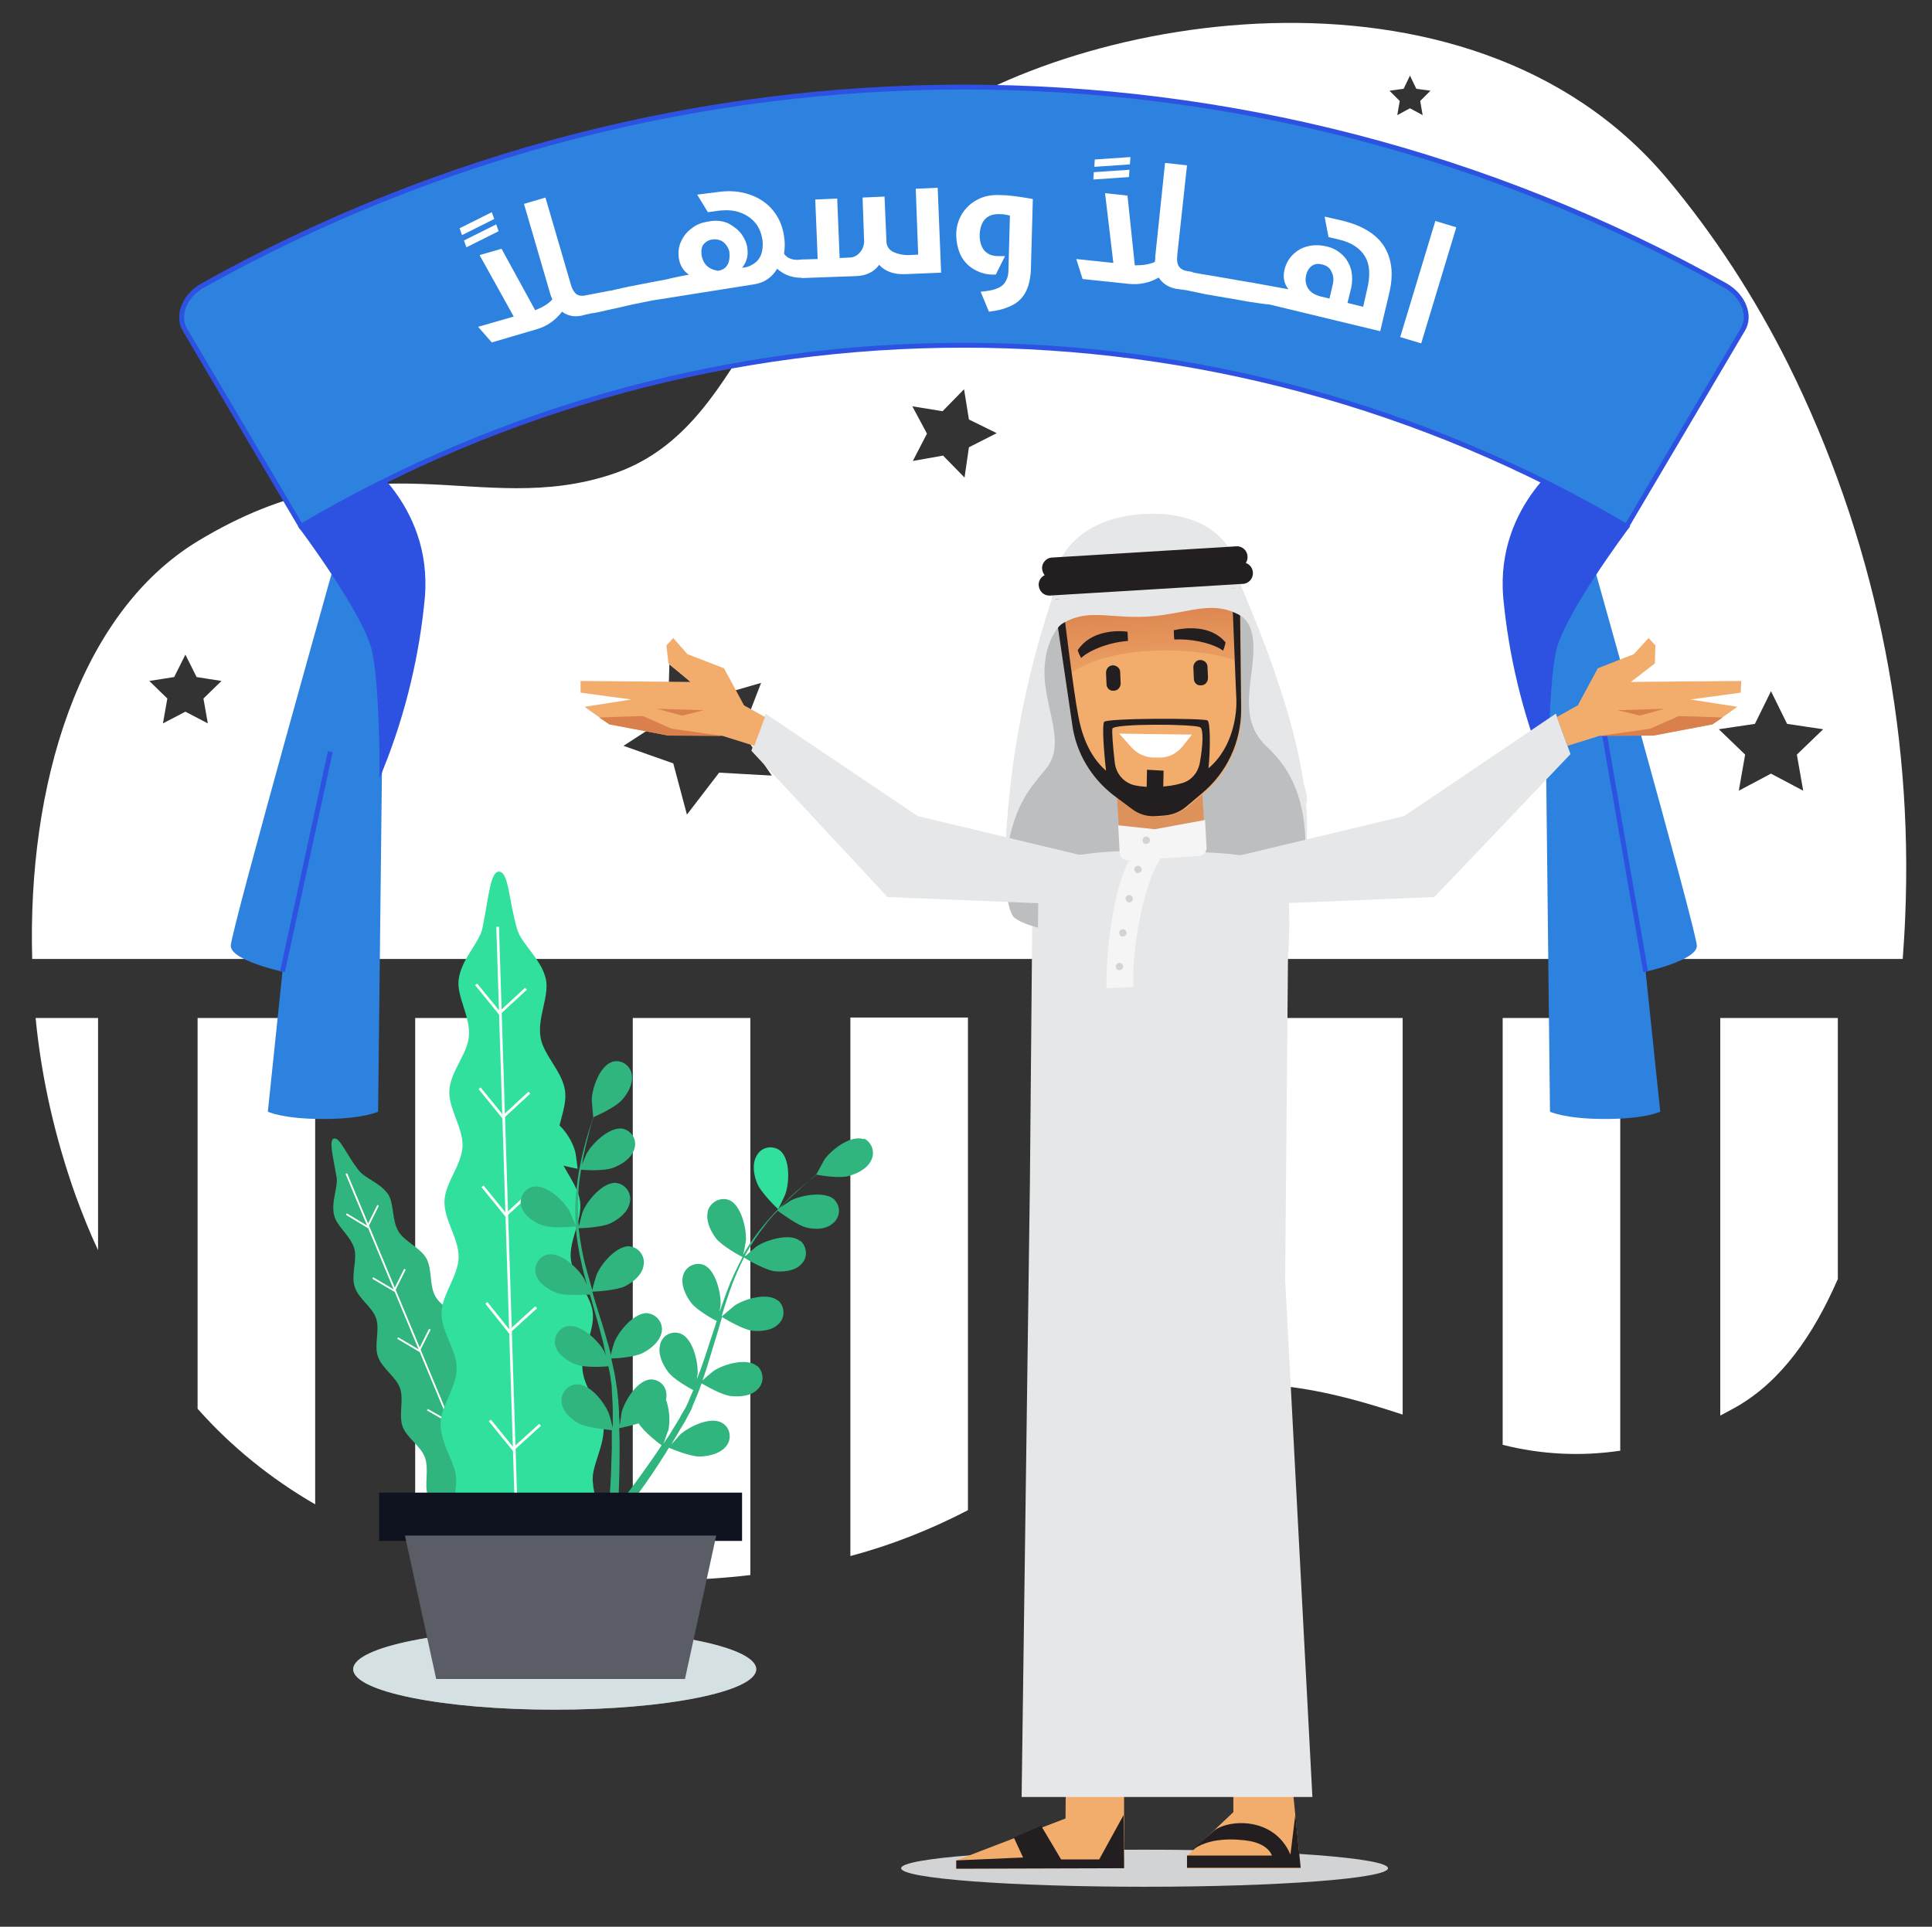 <?xml version="1.0" encoding="utf-8"?>
<!-- Generator: Adobe Illustrator 25.4.1, SVG Export Plug-In . SVG Version: 6.00 Build 0)  -->
<svg version="1.1" id="Layer_1" xmlns="http://www.w3.org/2000/svg" xmlns:xlink="http://www.w3.org/1999/xlink" x="0px" y="0px"
	 viewBox="0 0 396 395" style="enable-background:new 0 0 396 395;" xml:space="preserve">
<rect x="0" y="0" width="396" height="395" fill="#333333" stroke="none"/>
<style type="text/css">
	.st0{fill:#FFFFFF;}
	.st1{fill:#92E3A9;}
	.st2{fill:#D5E1E2;}
	.st3{opacity:0.5;fill:#D5E1E2;enable-background:new    ;}
	.st4{fill:#30B57E;}
	.st5{fill:none;stroke:#FFFFFF;stroke-width:0.361;stroke-miterlimit:10;}
	.st6{fill:#32E09D;}
	.st7{fill:none;stroke:#FFFFFF;stroke-width:0.544;stroke-miterlimit:10;}
	.st8{fill:#0F131F;}
	.st9{fill:#5A5D66;}
	.st10{fill:#2D82DF;}
	.st11{fill:none;stroke:#2D52E1;stroke-miterlimit:10;}
	.st12{fill:#2D52E1;stroke:#2D52E1;stroke-miterlimit:10;}
	.st13{fill:#D1D3D4;}
	.st14{fill:#F2AD6D;}
	.st15{fill:#231F20;}
	.st16{fill:#E6E7E8;}
	.st17{fill:#BCBEC0;}
	.st18{fill:#D9804C;}
	.st19{fill:#DE925B;}
	.st20{fill:url(#SVGID_1_);}
	.st21{fill:#F5F5F5;}
</style>
<path class="st0" d="M129.7,324c2.3,0,4.7,0,7.2,0c6.1-0.1,11.7-0.5,16.9-1.1V208.7h-24.1L129.7,324L129.7,324z"/>
<path class="st0" d="M174.3,319c8.3-2.2,16.4-5.4,24.1-9.4v-101h-24.1V319z"/>
<path class="st1" d="M218.8,297.2c8-5.2,15.4-9.7,24.1-11.9v-76.6h-24.1V297.2z"/>
<path class="st0" d="M263.4,284.2c8.6,1,16.5,3.3,24.1,5.8v-81.3h-24.1V284.2z"/>
<path class="st0" d="M15.5,245.1c1.4,3.8,2.9,7.6,4.6,11.2v-47.6H7.3C8.5,221.1,11.3,233.3,15.5,245.1z"/>
<path class="st0" d="M40.5,288.8c6.9,7.8,15.1,14.4,24.1,19.6v-99.7H40.5V288.8z"/>
<path class="st0" d="M85.1,317.4c7.9,2.5,15.9,4.2,24.1,5.2V208.7H85.1V317.4z"/>
<path class="st0" d="M308,296.2c7.9,2,16.1,2.4,24.1,1.2v-88.7H308V296.2z"/>
<path class="st0" d="M366.5,74.6c-6.8-13.6-15.1-26.4-24.9-38.1C300.7-12,218,3.1,186.2,28.2s-33.4,59.9-60.7,69S77,88.9,40.6,110.9
	c-24.6,14.9-35,50.3-34,85.7H390c0.2-2.9,0.4-5.7,0.5-8.5C392.2,148.8,384,109.8,366.5,74.6z M42.6,148.3l-4.6-2.4l-4.6,2.4l0.9-5.1
	l-3.7-3.6l5.1-0.8l2.3-4.6l2.3,4.6l5.1,0.8l-3.7,3.6L42.6,148.3z M147.4,158.4l-6.6,8.6l-2.8-10.5l-10.2-3.6l9.1-5.9l0.3-10.8
	l8.4,6.8l10.4-3l-3.9,10.1l6.1,8.9L147.4,158.4z M198.6,91.7l-0.9,6.2l-4.4-4.5l-6.2,1.1l2.9-5.6l-3-5.6l6.2,1l4.4-4.5l1,6.2
	l5.7,2.8L198.6,91.7z M222,187.9l-5-2.6l-5,2.6l1-5.6l-4.1-4l5.6-0.8l2.5-5.1l2.5,5.1l5.6,0.8l-4.1,4L222,187.9z M291.6,23.6
	l-2.6-1.4l-2.6,1.4l0.5-2.9l-2.1-2.1l2.9-0.4l1.3-2.7l1.3,2.7l2.9,0.4l-2.1,2.1L291.6,23.6z M369.6,162.1l-6.6-3.5l-6.6,3.5l1.3-7.4
	l-5.4-5.2l7.4-1.1l3.3-6.7l3.3,6.7l7.4,1.1l-5.4,5.2L369.6,162.1z"/>
<path class="st0" d="M352.6,290.2c1.1-0.6,2.3-1.2,3.5-1.9c9-5.2,15.6-14.6,20.6-26.1v-53.5h-24.1V290.2z"/>
<g id="freepik--Shadow--inject-15">
	<ellipse class="st2" cx="113.7" cy="342.2" rx="41.3" ry="8.3"/>
	<ellipse class="st3" cx="113.7" cy="342.2" rx="41.3" ry="8.3"/>
</g>
<path class="st4" d="M93.6,320.5l21.1-8.8c-1.5-2.4-2.9-1.3-4.8-5.2c-1-2-0.1-5.2-1.4-7.8c-1-2.1-4.1-3.5-5.3-5.9
	c-1.1-2.2-0.3-5.4-1.5-7.8s-4.2-3.5-5.4-5.8s-0.4-5.5-1.6-7.8s-4.3-3.5-5.5-5.7s-0.6-5.5-1.8-7.7s-4.4-3.4-5.7-5.5
	c-1.4-2.3-0.9-5.6-2.1-7.6c-1.6-2.4-4.8-3.3-6.1-5c-2.5-3.2-3.8-6.7-5-6.5s-0.2,3.8,0.5,8c0.3,2.1-1.2,5-0.5,7.8
	c0.6,2.3,3.3,4.1,4.1,6.7c0.7,2.3-0.7,5.4,0.1,7.9s3.6,4.1,4.4,6.5s-0.5,5.5,0.4,7.9s3.7,4.1,4.5,6.4s-0.3,5.5,0.5,7.8
	s3.8,4.1,4.6,6.4c0.9,2.5-0.2,5.6,0.6,7.8c1,2.7,3.9,4.3,4.7,6.3c1.7,4.4-0.7,4.3,0.7,7.8L93.6,320.5z"/>
<line class="st5" x1="71" y1="240.6" x2="102.3" y2="315.8"/>
<polyline class="st5" points="77.5,247.1 75.3,251.5 71,248.9 "/>
<polyline class="st5" points="83,260.2 80.8,264.6 76.4,262 "/>
<polyline class="st5" points="88.1,272.5 85.9,276.9 81.5,274.3 "/>
<polyline class="st5" points="94.2,287.1 92,291.5 87.6,289 "/>
<polyline class="st5" points="100.4,301.9 98.2,306.3 93.8,303.8 "/>
<path class="st6" d="M91.2,314.7l34.3-1.1c-0.8-4.2-3.5-3.4-4-9.9c-0.3-3.3,2.6-7.4,2.2-11.7c-0.3-3.5-3.9-7.1-4.3-11.1
	c-0.4-3.6,2.5-7.8,2.1-11.8c-0.4-3.7-4.1-7.2-4.5-11s2.4-8,1.9-11.8s-4.2-7.2-4.7-11s2.2-8.1,1.6-11.8c-0.6-3.9-4.4-7.2-5-10.8
	c-0.7-4,1.8-8.4,1.1-11.9c-0.9-4.2-5-7.2-5.9-10.3c-1.7-5.8-1.7-11.5-3.6-11.8s-2.2,5.2-3.5,11.5c-0.6,3.1-4.4,6.4-4.9,10.7
	c-0.4,3.5,2.5,7.6,2.1,11.6c-0.3,3.6-3.8,7.2-4,11.1c-0.2,3.7,2.9,7.7,2.7,11.5s-3.6,7.4-3.7,11.2s3,7.7,2.9,11.5s-3.4,7.6-3.5,11.3
	c-0.1,3.9,3.2,7.8,3.1,11.4c0,4-3.3,7.8-3.3,11.4c0,4.3,3.2,8.1,3.2,11.4c0,7.1-3.3,5.7-3.2,11.4L91.2,314.7z"/>
<line class="st7" x1="102" y1="190" x2="105.9" y2="312.6"/>
<polyline class="st7" points="107.8,202.7 102.4,207.7 97.6,201.8 "/>
<polyline class="st7" points="108.5,224 103.1,229 98.3,223.1 "/>
<polyline class="st7" points="109.1,244.1 103.7,249.1 98.9,243.2 "/>
<polyline class="st7" points="109.9,268 104.4,273 99.7,267.1 "/>
<polyline class="st7" points="110.7,292.1 105.2,297.1 100.4,291.2 "/>
<path class="st6" d="M111.9,237.6c1.8,1.2,6.5,2,6.5,2s-0.4-3.3-0.5-3.5c-0.6-2.4-3.2-6.6-5.9-6.7c-1.8-0.1-3.3,1.4-3.3,3.1
	c0,0.1,0,0.2,0,0.4C108.8,234.8,110.4,236.5,111.9,237.6z"/>
<path class="st6" d="M159.5,247.9c0,0,1.5-3,1.5-3.2c0.8-2.3,1-7.2-1.2-8.9c-1.5-1-3.5-0.7-4.5,0.8c-0.1,0.1-0.1,0.2-0.2,0.3
	c-1,1.7-0.6,4,0.1,5.7C156,244.6,159.5,247.9,159.5,247.9z"/>
<path class="st4" d="M176.9,233.5c-2.6-0.8-6.5,2.2-7.9,4.2c-0.1,0.2-1.7,3.1-1.7,3.1h0.1c-0.6,0.5-1.3,1-2,1.6
	c-1.3,1.1-2.8,2.3-4.2,3.8c-1.6,1.5-3.2,3.2-4.6,4.9c-1.6,1.9-3.1,4-4.3,6.2v0.1c0.2-0.8,0.6-3,0.6-3.2c0.1-2.4-1-7.2-3.5-8.2
	c-1.7-0.6-3.5,0.3-4.2,1.9c0,0.1-0.1,0.2-0.1,0.4c-0.5,1.9,0.5,4,1.6,5.5c1.2,1.6,5.2,3.8,5.5,3.9c-1.2,2.3-2.3,4.6-3.2,7
	c-0.5,1.4-1,2.8-1.5,4.2c0.1-0.7,0.2-1.3,0.2-1.4c0.1-2.4-1-7.2-3.5-8.2c-1.7-0.6-3.5,0.3-4.1,1.9c0,0.1-0.1,0.2-0.1,0.3
	c-0.5,1.9,0.5,4,1.6,5.5s4.4,3.4,5.3,3.8l-0.5,1.6c-0.9,2.6-1.7,5.3-2.6,7.8c-0.3,0.9-0.7,1.8-1,2.6c0.1-0.6,0.2-1.1,0.2-1.2
	c0.1-2.5-1-7.2-3.5-8.2c-1.7-0.6-3.5,0.2-4.1,1.9c0,0.1-0.1,0.2-0.1,0.4c-0.5,1.9,0.5,4,1.6,5.5s4.1,3.2,5.2,3.8
	c-0.4,0.9-0.8,1.8-1.1,2.6c-0.3,0.6-0.5,1.1-0.9,1.7s-0.6,1.1-0.9,1.6c-0.6,1-1.3,2.1-1.9,3.1c-0.4,0.7-0.9,1.3-1.3,2
	c0.3-0.9,0.9-2.7,1-2.8c0.4-2.1,0.2-4.3-0.5-6.3c0.1-0.2,0.1-0.5,0.1-0.7c0.1-1.8-1.2-3.3-3-3.4c-0.1,0-0.2,0-0.3,0
	c-2.7,0.2-5.3,4.4-5.9,6.8c0,0.1-0.2,1.7-0.4,2.7c0-0.6,0-1.2-0.1-1.8c0-1.2-0.1-2.4-0.2-3.7c-0.1-0.6-0.1-1.2-0.2-1.9
	s-0.2-1.3-0.3-1.9c-0.2-1.5-0.6-3-0.9-4.5c1.1,0,4.8-0.3,6.4-1.1s3.5-2.3,3.9-4.2c0.4-1.7-0.7-3.5-2.5-3.9c-0.1,0-0.2,0-0.3-0.1
	c-2.7-0.2-5.9,3.6-6.8,5.8c-0.1,0.1-0.6,1.8-0.8,2.8c-0.2-0.9-0.4-1.8-0.7-2.7c-0.7-2.6-1.6-5.3-2.4-7.9l-0.7-2.4
	c0.4,0,4.8-0.2,6.7-1.1c1.6-0.8,3.5-2.3,3.8-4.2c0.4-1.7-0.7-3.5-2.4-3.9c-0.1,0-0.2,0-0.4-0.1c-2.7-0.2-5.9,3.6-6.8,5.8
	c-0.1,0.2-0.8,2.6-0.9,3.2c-0.5-1.8-1-3.6-1.5-5.4c-0.6-2.4-1-4.8-1.3-7.3c0.2,0,4.8-0.1,6.7-1.1c1.6-0.8,3.5-2.3,3.8-4.2
	c0.4-1.7-0.7-3.5-2.4-3.9c-0.1,0-0.2,0-0.4-0.1c-2.7-0.2-5.9,3.6-6.8,5.8c-0.1,0.1-0.6,2-0.8,2.9h-0.1c-0.2-2.5-0.2-5,0-7.5
	c0.1-1.4,0.3-2.7,0.5-3.9c0.9,0.1,4.8,0.3,6.6-0.4s3.7-1.9,4.3-3.8c0.6-1.7-0.3-3.5-2-4.1c-0.1,0-0.2-0.1-0.3-0.1
	c-2.7-0.5-6.2,2.9-7.4,5c-0.1,0.1-0.6,1.4-1,2.3c0.1-0.6,0.2-1.1,0.3-1.7c0.4-2,0.9-3.9,1.3-5.5c0.3-0.9,0.5-1.8,0.8-2.5
	c0.9-0.4,4.4-2,5.7-3.4s2.4-3.4,2.1-5.3c-0.3-1.8-1.9-3-3.7-2.7c-0.1,0-0.2,0-0.3,0.1c-2.6,0.8-4.2,5.5-4.2,7.9
	c0,0.2,0.3,3.5,0.3,3.5l0,0c-0.2,0.7-0.5,1.5-0.8,2.4c-0.5,1.6-1,3.4-1.5,5.5c-0.5,2.2-0.9,4.4-1.1,6.6c-0.3,2.5-0.4,5-0.2,7.5v0.1
	c-0.3-0.7-1.2-2.8-1.3-3c-1.2-2.1-4.8-5.5-7.5-4.9c-1.7,0.4-2.8,2.2-2.4,3.9c0,0.1,0.1,0.2,0.1,0.3c0.6,1.8,2.6,3.1,4.3,3.7
	c1.9,0.7,6.4,0.3,6.8,0.2c0.2,2.5,0.6,5.1,1.2,7.6c0.3,1.5,0.7,2.9,1.1,4.4c-0.3-0.6-0.5-1.2-0.6-1.3c-1.2-2.1-4.8-5.5-7.5-4.9
	c-1.7,0.4-2.8,2.2-2.4,3.9c0,0.1,0.1,0.2,0.1,0.3c0.6,1.8,2.6,3.1,4.4,3.7s5.6,0.3,6.6,0.3c0.2,0.5,0.3,1.1,0.5,1.7
	c0.8,2.7,1.5,5.3,2.2,8c0.2,0.9,0.4,1.9,0.6,2.8c-0.2-0.6-0.4-1-0.5-1.1c-1.2-2.1-4.8-5.5-7.5-4.9c-1.7,0.4-2.8,2.2-2.4,3.9
	c0,0.1,0.1,0.2,0.1,0.3c0.6,1.8,2.6,3.1,4.4,3.7s5.2,0.4,6.4,0.3c0.2,1,0.4,1.9,0.5,2.8c0.1,0.6,0.2,1.2,0.2,1.9s0.1,1.3,0.1,1.9
	c0.1,1.2,0.1,2.4,0.1,3.6c0,0.8,0,1.6,0,2.4c-0.2-0.9-0.7-2.7-0.8-2.9c-0.9-2.3-3.9-6.2-6.7-6c-1.8,0.2-3.1,1.7-3,3.5
	c0,0.1,0,0.2,0,0.3c0.3,1.9,2.1,3.5,3.7,4.3c1.8,0.9,6.1,1.2,6.6,1.3c0,1.3,0,2.6,0,3.8c-0.1,3.7-0.2,6.9-0.4,9.2l1.8,0.4
	c0.1-2.4,0.2-5.7,0.2-9.6c0-1.3,0-2.7-0.1-4.2c1.4-0.3,2.7-0.6,4-1c1.1,1.8,4.3,4.2,4.7,4.5c-0.7,1.1-1.4,2.1-2.1,3.1
	c-2.1,3-4,5.6-5.4,7.4l2,0.4c1.3-1.8,3-4.1,4.8-6.9c0.7-1.1,1.5-2.3,2.2-3.5c0.5,0.2,4.5,1.9,6.5,1.8c1.8-0.1,4.1-0.6,5.3-2.2
	c1.1-1.4,0.8-3.5-0.6-4.5c-0.1-0.1-0.2-0.1-0.3-0.2c-2.4-1.4-6.8,0.8-8.6,2.4c-0.1,0.1-1.1,1.3-1.8,2c0.3-0.5,0.6-1,0.9-1.5
	c0.6-1,1.2-2.1,1.9-3.2l0.9-1.7c0.3-0.5,0.6-1.2,0.8-1.8c0.6-1.4,1.2-2.8,1.7-4.3c0.9,0.5,4.1,2.4,6,2.6s4.2,0,5.5-1.4
	c1.3-1.2,1.3-3.3,0.1-4.6c-0.1-0.1-0.2-0.2-0.3-0.2c-2.1-1.7-6.9-0.3-8.9,1.1c-0.1,0.1-1.5,1.2-2.2,1.9c0.3-0.9,0.6-1.8,0.9-2.7
	c0.8-2.6,1.6-5.3,2.4-7.9c0.2-0.8,0.5-1.6,0.7-2.4c0.3,0.2,4.1,2.5,6.1,2.8c1.8,0.2,4.2,0,5.5-1.4c1.3-1.2,1.3-3.3,0.1-4.6
	c-0.1-0.1-0.2-0.2-0.3-0.2c-2.1-1.7-6.9-0.3-8.9,1.1c-0.1,0.1-2.1,1.8-2.6,2.2c0.5-1.8,1.1-3.5,1.7-5.3c0.8-2.3,1.8-4.6,2.9-6.8
	c0.1,0.1,4.1,2.5,6.2,2.8c1.8,0.2,4.2,0,5.5-1.4c1.3-1.2,1.3-3.3,0.1-4.6c-0.1-0.1-0.2-0.2-0.3-0.2c-2.1-1.7-6.9-0.2-8.9,1.1
	c-0.1,0.1-1.6,1.3-2.3,2l-0.1-0.1c1.2-2.2,2.6-4.3,4.1-6.2c0.8-1.1,1.7-2.1,2.6-3c0.7,0.5,3.9,2.9,5.7,3.4s4.2,0.5,5.6-0.8
	c1.4-1.1,1.7-3.1,0.6-4.5c-0.1-0.1-0.1-0.2-0.2-0.3c-1.9-1.9-6.8-1-9,0.1c-0.1,0.1-1.2,0.8-2.1,1.4c0.4-0.4,0.8-0.9,1.2-1.2
	c1.5-1.5,2.9-2.7,4.1-3.8c0.7-0.6,1.4-1.2,2-1.7c0.9,0.2,4.8,0.8,6.6,0.3s3.9-1.5,4.7-3.3c0.8-1.6,0.1-3.6-1.5-4.4
	C177.1,233.6,177,233.5,176.9,233.5z"/>
<rect x="77.7" y="306" class="st8" width="74.4" height="9.9"/>
<polygon class="st9" points="140.4,344.2 89.4,344.2 83,314.8 146.8,314.8 "/>
<path class="st10" d="M78.3,157l-0.8,70.9c0,0-3,1.5-11.3,1.5s-11.3-1.5-11.3-1.5l3-28.7c0,0-10.6-2.3-10.6-5.3s23.4-86,23.4-86
	S82.9,129.1,78.3,157z"/>
<line class="st11" x1="57.9" y1="199.2" x2="67.7" y2="154.1"/>
<path class="st12" d="M61.7,107.9c0,0,13.6,18.1,15.1,25.7s1.5,23.4,1.5,23.4c4.4-11.1,7.2-22.8,8.3-34.7
	C88.1,103.4,73,93.6,73,93.6L61.7,107.9z"/>
<path class="st10" d="M316.9,157l0.8,70.9c0,0,3,1.5,11.3,1.5s11.3-1.5,11.3-1.5l-3-28.7c0,0,10.5-2.3,10.5-5.3s-23.4-86-23.4-86
	S312.4,129.1,316.9,157z"/>
<line class="st11" x1="337.3" y1="199.2" x2="328.2" y2="146.7"/>
<path class="st12" d="M333.5,107.9c0,0-13.6,18.1-15.1,25.7s-1.5,23.4-1.5,23.4c-4.4-11.1-7.2-22.8-8.3-34.7
	c-1.5-18.9,13.6-28.7,13.6-28.7L333.5,107.9z"/>
<path class="st10" d="M333.4,107.9c-83.8-49.5-187.9-49.5-271.7,0L37.9,67.6c-1.7-2.9-0.1-7,3.7-9.1c96.9-54.2,215.1-54.2,312,0
	c3.7,2.1,5.4,6.2,3.6,9.1L333.4,107.9z"/>
<path class="st11" d="M333.4,107.9c-83.8-49.5-187.9-49.5-271.7,0L37.9,67.6c-1.7-2.9-0.1-7,3.7-9.1c96.9-54.2,215.1-54.2,312,0
	c3.7,2.1,5.4,6.2,3.6,9.1L333.4,107.9z"/>
<g>
	<ellipse class="st13" cx="234.6" cy="383" rx="49.9" ry="3.8"/>
	<g>
		<polygon class="st14" points="218.4,372.8 196,381.4 196,383.1 230.4,383 230.4,359.2 218.5,359.3 		"/>
		<polygon class="st15" points="196,381.4 196,383.1 230.4,383 230.4,381.3 230.3,372.8 230.3,372.1 225.3,381.2 217.5,381.2 
			213.4,374.3 207.8,376.7 209.7,380.8 		"/>
	</g>
	<g>
		<polygon class="st14" points="264.5,362.2 266.6,383 243.3,383 243.3,380.5 252.8,371.5 252.8,362 		"/>
		<path class="st15" d="M243.3,383v-2.6h17.4c0,0-0.6-2.3-4.7-3c-2.6-0.4-8.4-0.9-12,2.2l4.4-3.9c2.5-2.7,12.6-3.7,16.1,4.5l1-8.2
			l1.1,10.9h-23.3V383z"/>
	</g>
	<path class="st16" d="M262.4,243l0.6-68.1l4.9-10.6c0-4.6-3.3-8.6-7.9-9.4l-39.4-0.9c-5,0.6-8.8,4.8-8.8,9.8l-0.7,78.6l-1.7,126
		H269L262.4,243z"/>
	<path class="st17" d="M257.4,128.5c13,29.7,11.8,52.1,7.1,55.9c-7.2,8.5-48.3,9.8-56.5,3.8c-3.1-2.2-3.3-25.9,5.8-57.1
		C219.9,110.2,248.9,112.5,257.4,128.5z"/>
	<path class="st16" d="M261,176.1l-7.8-0.9c-2.3-0.3-4.7-0.4-7-0.5l-13.7-0.2c-3.6-0.1-7.3,0.2-10.9,0.7l0,0c-5,0.6-8.8,4.8-8.8,9.8
		l-0.7,78.6l51.3,0.5L264,196C264,196.1,265.6,176.9,261,176.1z"/>
	<polygon class="st16" points="254,175.4 287.8,167.3 318.9,146.3 321.9,154.6 294,183.9 259.9,185.3 	"/>
	<polygon class="st16" points="221.9,175.4 188.1,167.3 156.9,146.3 154,153.9 181.9,183.9 216,185.3 	"/>
	<polygon class="st14" points="156.8,147 152.5,144.6 148.4,137 140.9,134.1 138,130.8 136.6,132.3 137,136 141.5,139.8 119,139.6 
		119,142 129.4,143.4 119.8,144.9 124.9,148.5 137,150.8 147.9,150.8 154.6,152.9 	"/>
	<polygon class="st18" points="122.8,147.1 128.2,146.9 131.8,146.8 137.7,149.4 148.3,150.9 137,150.8 124.9,148.5 	"/>
	<polygon class="st18" points="134.6,145.3 139.8,146.7 144.3,145.6 	"/>
	<polygon class="st14" points="319.1,147 323.4,144.6 327.5,137 334.9,134.1 337.9,130.8 339.3,132.3 339.2,136 334.3,139.8 
		356.9,139.6 356.8,142 346.5,143.4 356.1,144.9 351,148.5 338.9,150.8 328,150.8 321.3,152.9 	"/>
	<polygon class="st18" points="353.1,147.1 347.7,146.9 344.1,146.8 338.2,149.4 327.6,150.9 338.9,150.8 351,148.5 	"/>
	<polygon class="st18" points="341.2,145.3 336.1,146.7 331.6,145.6 	"/>
	
		<rect x="229.1" y="155.6" transform="matrix(0.998 -6.180587e-02 6.180587e-02 0.998 -9.762 15.017)" class="st19" width="17.5" height="19.4"/>
	<path class="st14" d="M238.6,167.3l-1.4,0.1c-1.9,0.1-3.8-0.5-5.3-1.6l-3.6-2.7c-4.6-3.5-7.6-8.6-8.4-14.3l-4-27.2l17.5-13.1
		c0,0,20.8,10.3,20.8,11.1c0,0.5,0.2,15.4,0.3,26c0.1,6.7-2.9,13.1-8.1,17.3l-3.2,2.7C241.8,166.6,240.2,167.2,238.6,167.3z"/>
	<path class="st15" d="M246.2,140.5L246.2,140.5c0.8,0,1.4-0.7,1.4-1.5l-0.1-2.3c0-0.8-0.7-1.4-1.5-1.4l0,0c-0.8,0-1.4,0.7-1.4,1.5
		l0.1,2.3C244.7,140,245.4,140.6,246.2,140.5z"/>
	<path class="st15" d="M228.3,141.6L228.3,141.6c0.8,0,1.4-0.7,1.4-1.5l-0.1-2.3c0-0.8-0.7-1.4-1.5-1.4l0,0c-0.8,0-1.4,0.7-1.4,1.5
		l0.1,2.3C226.8,141.1,227.5,141.7,228.3,141.6z"/>
	<path class="st0" d="M244.3,150.6l-14.9-0.2l2.6,2.9c1.1,1.2,2.6,1.9,4.3,2h1.2c1.9,0.1,3.7-0.8,4.9-2.3L244.3,150.6z"/>
	
		<linearGradient id="SVGID_1_" gradientUnits="userSpaceOnUse" x1="-1518.261" y1="1973.675" x2="-1518.261" y2="1997.058" gradientTransform="matrix(-0.998 6.180000e-02 6.180000e-02 0.998 -1402.306 -1754.044)">
		<stop  offset="0" style="stop-color:#D9804C"/>
		<stop  offset="0.569" style="stop-color:#E99C61"/>
		<stop  offset="1" style="stop-color:#F2AD6D"/>
	</linearGradient>
	<path class="st20" d="M245.5,114.7c4.5,2.3,8.6,4.5,8.6,4.9s0.1,8,0.2,16.1c-0.2,0-0.3,0-0.5,0c-5.5-2.7-25.3-4.4-34.7,2.6
		c-0.2,0.2-0.5,0.3-0.7,0.5l-2.6-17.3l3.7-2.8C227.5,116,237.4,113.9,245.5,114.7z"/>
	<path class="st15" d="M215.8,121.5l4,27.2c0.8,5.7,3.9,10.8,8.4,14.3l3.6,2.7c1.5,1.2,3.4,1.8,5.3,1.6l1.4-0.1
		c1.7-0.1,3.3-0.7,4.6-1.8l3.2-2.7c5.2-4.3,8.1-10.6,8.1-17.3c-0.1-10.6-0.3-25.4-0.3-26c0-0.1-0.7-0.6-1.7-1.2
		c0.2,4.3,0.8,20.8,1,24.8c0.2,3.2-0.6,10.2-5.7,14.5c0.4-3.9,0.4-9.4-0.2-9.8c-0.7-0.5-20.7-0.5-21.2,0.3c-0.4,0.7-0.1,5.6,0.4,10
		c-3.7-3.2-5.1-8-5.7-11.3c-0.9-4.5-3-21.5-3.6-26.6L215.8,121.5z M232.6,161c-2.2-0.5-3.8-2.3-4.1-4.6c-0.4-3.4-0.6-6.3-0.5-7
		c0.1-1.1,16.8-1,18-0.3c0.7,0.4,0.6,3.7-0.1,7.4c-0.4,2-1.8,3.6-3.8,4.1c-1.3,0.4-2.8,0.6-4.5,0.7C235.7,161.4,234,161.3,232.6,161
		z"/>
	<polygon class="st15" points="238.4,162.8 238.5,158 235.1,157.8 235,163 	"/>
	<path class="st15" d="M250.7,133.4c-1.5-1.2-5.7-2.5-10-2.3c-0.1-0.5-0.1-1.9-0.1-1.9c2.2-0.5,7.5-1.2,10.6,2.5
		C251.1,132.4,250.7,133.4,250.7,133.4z"/>
	<path class="st15" d="M221.6,134.9c1.4-1.4,5.4-3.2,9.6-3.5c0-0.5-0.1-1.9-0.1-1.9c-2.3-0.3-7.6-0.2-10.2,3.8
		C221.1,134,221.6,134.9,221.6,134.9z"/>
	<path class="st16" d="M215.6,122.9l38.9-2.4c-0.5-8.8-6.9-16-20.4-15.1C221.5,106.2,215.1,114.1,215.6,122.9z"/>
	<path class="st15" d="M215.1,122.1c-1.2,0-2.1-0.9-2.2-2.1c-0.1-1.2,0.9-2.3,2.1-2.3l39.5-2.4c1.2-0.1,2.3,0.9,2.3,2.1
		c0.1,1.2-0.9,2.3-2.1,2.3L215.1,122.1C215.2,122.1,215.1,122.1,215.1,122.1z"/>
	<path class="st15" d="M215.8,118.7c-1.2,0-2.1-0.9-2.2-2.1c-0.1-1.2,0.9-2.3,2.1-2.3l37.7-2.3c1.2-0.1,2.3,0.9,2.3,2.1
		c0.1,1.2-0.9,2.3-2.1,2.3L215.8,118.7C215.9,118.7,215.9,118.7,215.8,118.7z"/>
	<path class="st16" d="M215.7,122.9l19.3-1.7l19.5-0.7c0,0,1.9,4.7,2.9,8c-7.6-6.8-12.6-2.7-22.1-2.1c-9.5,0.6-14.3-3-21.5,4.8
		C214.4,127.8,215.7,122.9,215.7,122.9z"/>
	<path class="st21" d="M231.3,176.4l14.4-0.9c1-0.1,1.7-0.9,1.6-1.8l-0.3-5.6l-10.3,1.9l-7.5-0.8l0.3,5.6
		C229.5,175.7,230.3,176.4,231.3,176.4z"/>
	<path class="st16" d="M254.2,126.1c2.5,1.8,3.2,4.8,2.4,11.1c-0.8,6.4-1.6,11.6,3.2,16c4.7,4.4,7.9,10.6,7.8,21.1
		c2.3-17.3-8.8-43.6-13.1-53.9C252.9,122.5,254.2,126.1,254.2,126.1z"/>
	<path class="st16" d="M217.8,127.7c-2.6,2.2-4.5,7.5-3.4,13.8c1,6.3,3.5,11.8,0,16.1c-3.6,4.4-6.8,7.6-8.4,19.3
		c0.4-15.4,2.8-33.6,9.6-54.1C216.7,121.1,217.8,127.7,217.8,127.7z"/>
	<path class="st21" d="M237.9,176c-2.8,4-5.9,16.1-5.6,26.3c-1,0.1-5.5,0.3-5.5,0.3c-0.2-7.6,1.5-20.8,4.7-26.3
		C233.4,173.1,237.9,176,237.9,176z"/>
	<g>
		<path class="st13" d="M232.5,178.2c0-0.4,0.4-0.7,0.8-0.7s0.7,0.4,0.7,0.8c0,0.4-0.4,0.7-0.8,0.7
			C232.8,179,232.5,178.6,232.5,178.2z"/>
		<path class="st13" d="M234.2,172.2c0-0.4,0.4-0.7,0.8-0.7s0.7,0.4,0.7,0.8c0,0.4-0.4,0.7-0.8,0.7
			C234.4,173,234.1,172.6,234.2,172.2z"/>
		<path class="st13" d="M230.7,184.2c0-0.4,0.4-0.7,0.8-0.7s0.7,0.4,0.7,0.8s-0.4,0.7-0.8,0.7C231,184.9,230.7,184.6,230.7,184.2z"
			/>
		<path class="st13" d="M229.4,191.2c0-0.4,0.4-0.7,0.8-0.7s0.7,0.4,0.7,0.8s-0.4,0.7-0.8,0.7S229.4,191.6,229.4,191.2z"/>
		<path class="st13" d="M228.7,198.1c0-0.4,0.4-0.7,0.8-0.7s0.7,0.4,0.7,0.8s-0.4,0.7-0.8,0.7C229,198.9,228.7,198.5,228.7,198.1z"
			/>
	</g>
</g>
<path class="st0" d="M94.7,48.2l-0.5-1.4l6.6-3.3l0.5,1.4L94.7,48.2z M95.6,50.7l-0.5-1.4l6.6-3.3l0.5,1.4L95.6,50.7z"/>
<path class="st0" d="M164.8,53.5c0-0.1,0-0.1-0.1-0.2c0-0.1-0.1-0.1-0.3-0.1c-0.9,0.1-1.6,0.1-2.2-0.1c-0.6-0.2-1.1-0.5-1.5-1.1
	c0.2-1.2,0.2-2.5,0-3.6c-0.3-2-1-3.7-2.2-5.2s-2.8-2.6-4.8-3.3c-2-0.7-4.3-0.9-6.8-0.5l-4,0.5l2.2,3.6l2.2-0.3
	c1.7-0.2,3.2-0.1,4.5,0.4s2.3,1.2,3.1,2.2s1.2,2.2,1.4,3.5c0.1,1.1,0,2.1-0.3,2.9s-0.8,1.4-1.4,1.8c-0.6,0.4-1.2,0.7-1.8,0.8
	l-0.7,0.1c0.9-1.1,1.3-2.4,1.1-3.9c-0.1-1-0.5-2-1.2-3c-0.7-0.9-1.6-1.6-2.7-2.2c-1.1-0.5-2.5-0.7-4-0.4c-1.4,0.2-2.5,0.6-3.5,1.4
	c-1,0.7-1.7,1.6-2.2,2.7s-0.6,2.1-0.5,3.2c0.2,1.6,0.9,2.8,2.1,3.6c0,0-4.2,0.8-4.2,0.9l-3.7,0.7l-4.1,0.8h-0.1l-4,0.9H125l-4.7,0.9
	c-0.8,0.2-1.4,0.2-2-0.1c-0.5-0.3-1-1-1.3-2.1l-5.2-17.8l-4.4,1.3l5.4,18.5c0.1,0.3,0.2,0.6,0.4,1.1c-0.8,0.9-2,1.6-3.5,2.2
	L102.8,51l-4.5,1.3l7,12.6L98,67l2.8,3.2l9.2-2.7c2.1-0.6,3.8-1.8,5.2-3.6c1.3,1,3,1.2,4.8,0.6l1.4-0.3c0.1,0.1,4.3-0.9,4.3-0.9h0.1
	l3.9-0.9l4-0.8l20.8-3.3c2.1-0.3,3.7-1.4,4.8-3.2c0.8,0.7,1.6,1.2,2.6,1.5s1.9,0.4,2.7,0.3c0.1,0,0.2-0.1,0.2-0.1c0-0.1,0-0.2,0-0.2
	V53.5z M149.1,54.3c-0.4,0.7-1.1,1.1-1.9,1.2h-0.1c-1.9-0.3-3-1.4-3.3-3.2c-0.1-1,0-1.7,0.4-2.2s1-0.9,1.8-1c0.6-0.1,1.2,0,1.7,0.2
	s0.9,0.6,1.2,1s0.5,0.9,0.6,1.3C149.6,52.8,149.5,53.6,149.1,54.3z"/>
<path class="st0" d="M185.6,56.2c-2.3,0.1-4.1-0.5-5.4-1.9c-1.1,1.5-2.7,2.2-4.6,2.3L164.5,57c-0.1,0-0.2,0-0.3-0.1
	c0-0.1-0.1-0.1-0.1-0.2l-0.1-3.2c0-0.1,0-0.1,0.1-0.2c0-0.1,0.1-0.1,0.3-0.1l3.2-0.1l-0.5-12.2l4.5-0.2l0.5,12.2l2-0.1
	c0.9,0,1.6-0.4,2.2-1.1c0.6-0.7,0.9-1.6,0.8-2.7l-0.3-8.5l4.5-0.2l0.4,9.4c0.1,0.9,0.6,1.6,1.5,2s1.9,0.6,3,0.6l2-0.1l-0.5-13.5
	l4.5-0.2l0.7,17.4L185.6,56.2z"/>
<path class="st0" d="M211.7,40.8l-0.4,14.5c-0.1,2-0.5,3.6-1.2,4.8c-0.7,1.2-1.7,2.1-2.9,2.6c-1.2,0.6-2.7,1-4.5,1.2l-1.7-4.1
	c1.3-0.1,2.4-0.3,3.2-0.6c0.8-0.3,1.4-0.7,1.8-1.3c0.4-0.6,0.7-1.4,0.7-2.5l0.3-11.2c-0.8-0.2-1.4-0.3-2.1-0.3
	c-2.6-0.1-4,1.4-4.1,4.3c0,1.3,0.3,2.3,0.9,3.1c0.7,0.8,1.6,1.2,2.9,1.2h1.4l-1.9,3.8h-0.5c-1.5,0-2.8-0.4-4-1.1s-2.1-1.7-2.7-2.9
	c-0.6-1.3-0.9-2.7-0.9-4.3c0-1.6,0.5-3,1.2-4.2c0.8-1.2,1.8-2.2,3.2-2.9c1.3-0.7,2.9-1,4.7-0.9C206.7,40,208.9,40.3,211.7,40.8z"/>
<path class="st0" d="M224.1,36.8l0.1-1.5l7.3-0.5l-0.1,1.5L224.1,36.8z M224.3,34.2l0.1-1.5l7.3-0.5l-0.1,1.5L224.3,34.2z"/>
<path class="st0" d="M283.7,50.5c-1.6-2.5-4.4-4.2-8.3-5.2l-3.9-0.9l0.8,4.2l2.1,0.5c2.6,0.6,4.4,1.8,5.4,3.5s1.1,3.9,0.4,6.8
	l-0.8,3.5l-3.2-0.8l0.8-3.3c0.2-1,0.2-2.1,0-3.3c-0.3-1.1-0.8-2.2-1.7-3.1c-0.9-0.9-2-1.6-3.5-1.9c-1.3-0.3-2.6-0.3-3.8,0
	c-1.2,0.3-2.2,0.9-3,1.7c-0.8,0.8-1.4,1.8-1.7,3c-0.4,1.6-0.1,3,0.8,4.1l-7.7-1.4h-0.1l-4-0.7l0,0l-4.1-0.7l0,0c0,0-3.8-0.6-3.8-0.7
	s-0.9-0.2-0.9-0.2c-0.8-0.1-1.4-0.4-1.8-0.9s-0.5-1.3-0.4-2.4l2-18.4l-4.5-0.5l-2,19.1c0,0.3,0,0.7-0.1,1.2
	c-1.1,0.5-2.4,0.7-4.1,0.7l-1.5-14.3l-4.6-0.5l1.7,14.3l-7.6-0.8l1.3,4.1l9.5,1c2.2,0.2,4.2-0.2,6.1-1.3c0.9,1.4,2.3,2.2,4.2,2.4
	l1.5,0.2l4.3,0.9h0.1l4,0.7h0.1l3.9,0.7c0,0,4.5,0.7,4.5,0.6l22.8,5.5l1.8-7.6C285.7,56.3,285.3,53.1,283.7,50.5z M273.2,58.2
	l-0.7,3l-1.7-0.4c-1.3-0.3-2.2-0.9-2.7-1.7c-0.5-0.8-0.6-1.7-0.4-2.6s0.6-1.6,1.2-2s1.2-0.5,2-0.3c1,0.2,1.7,0.7,2,1.5
	C273.3,56.4,273.4,57.2,273.2,58.2z"/>
<path class="st0" d="M287,69.1l7.2-23.8l4.3,1.3l-7.2,23.8L287,69.1z"/>
</svg>
